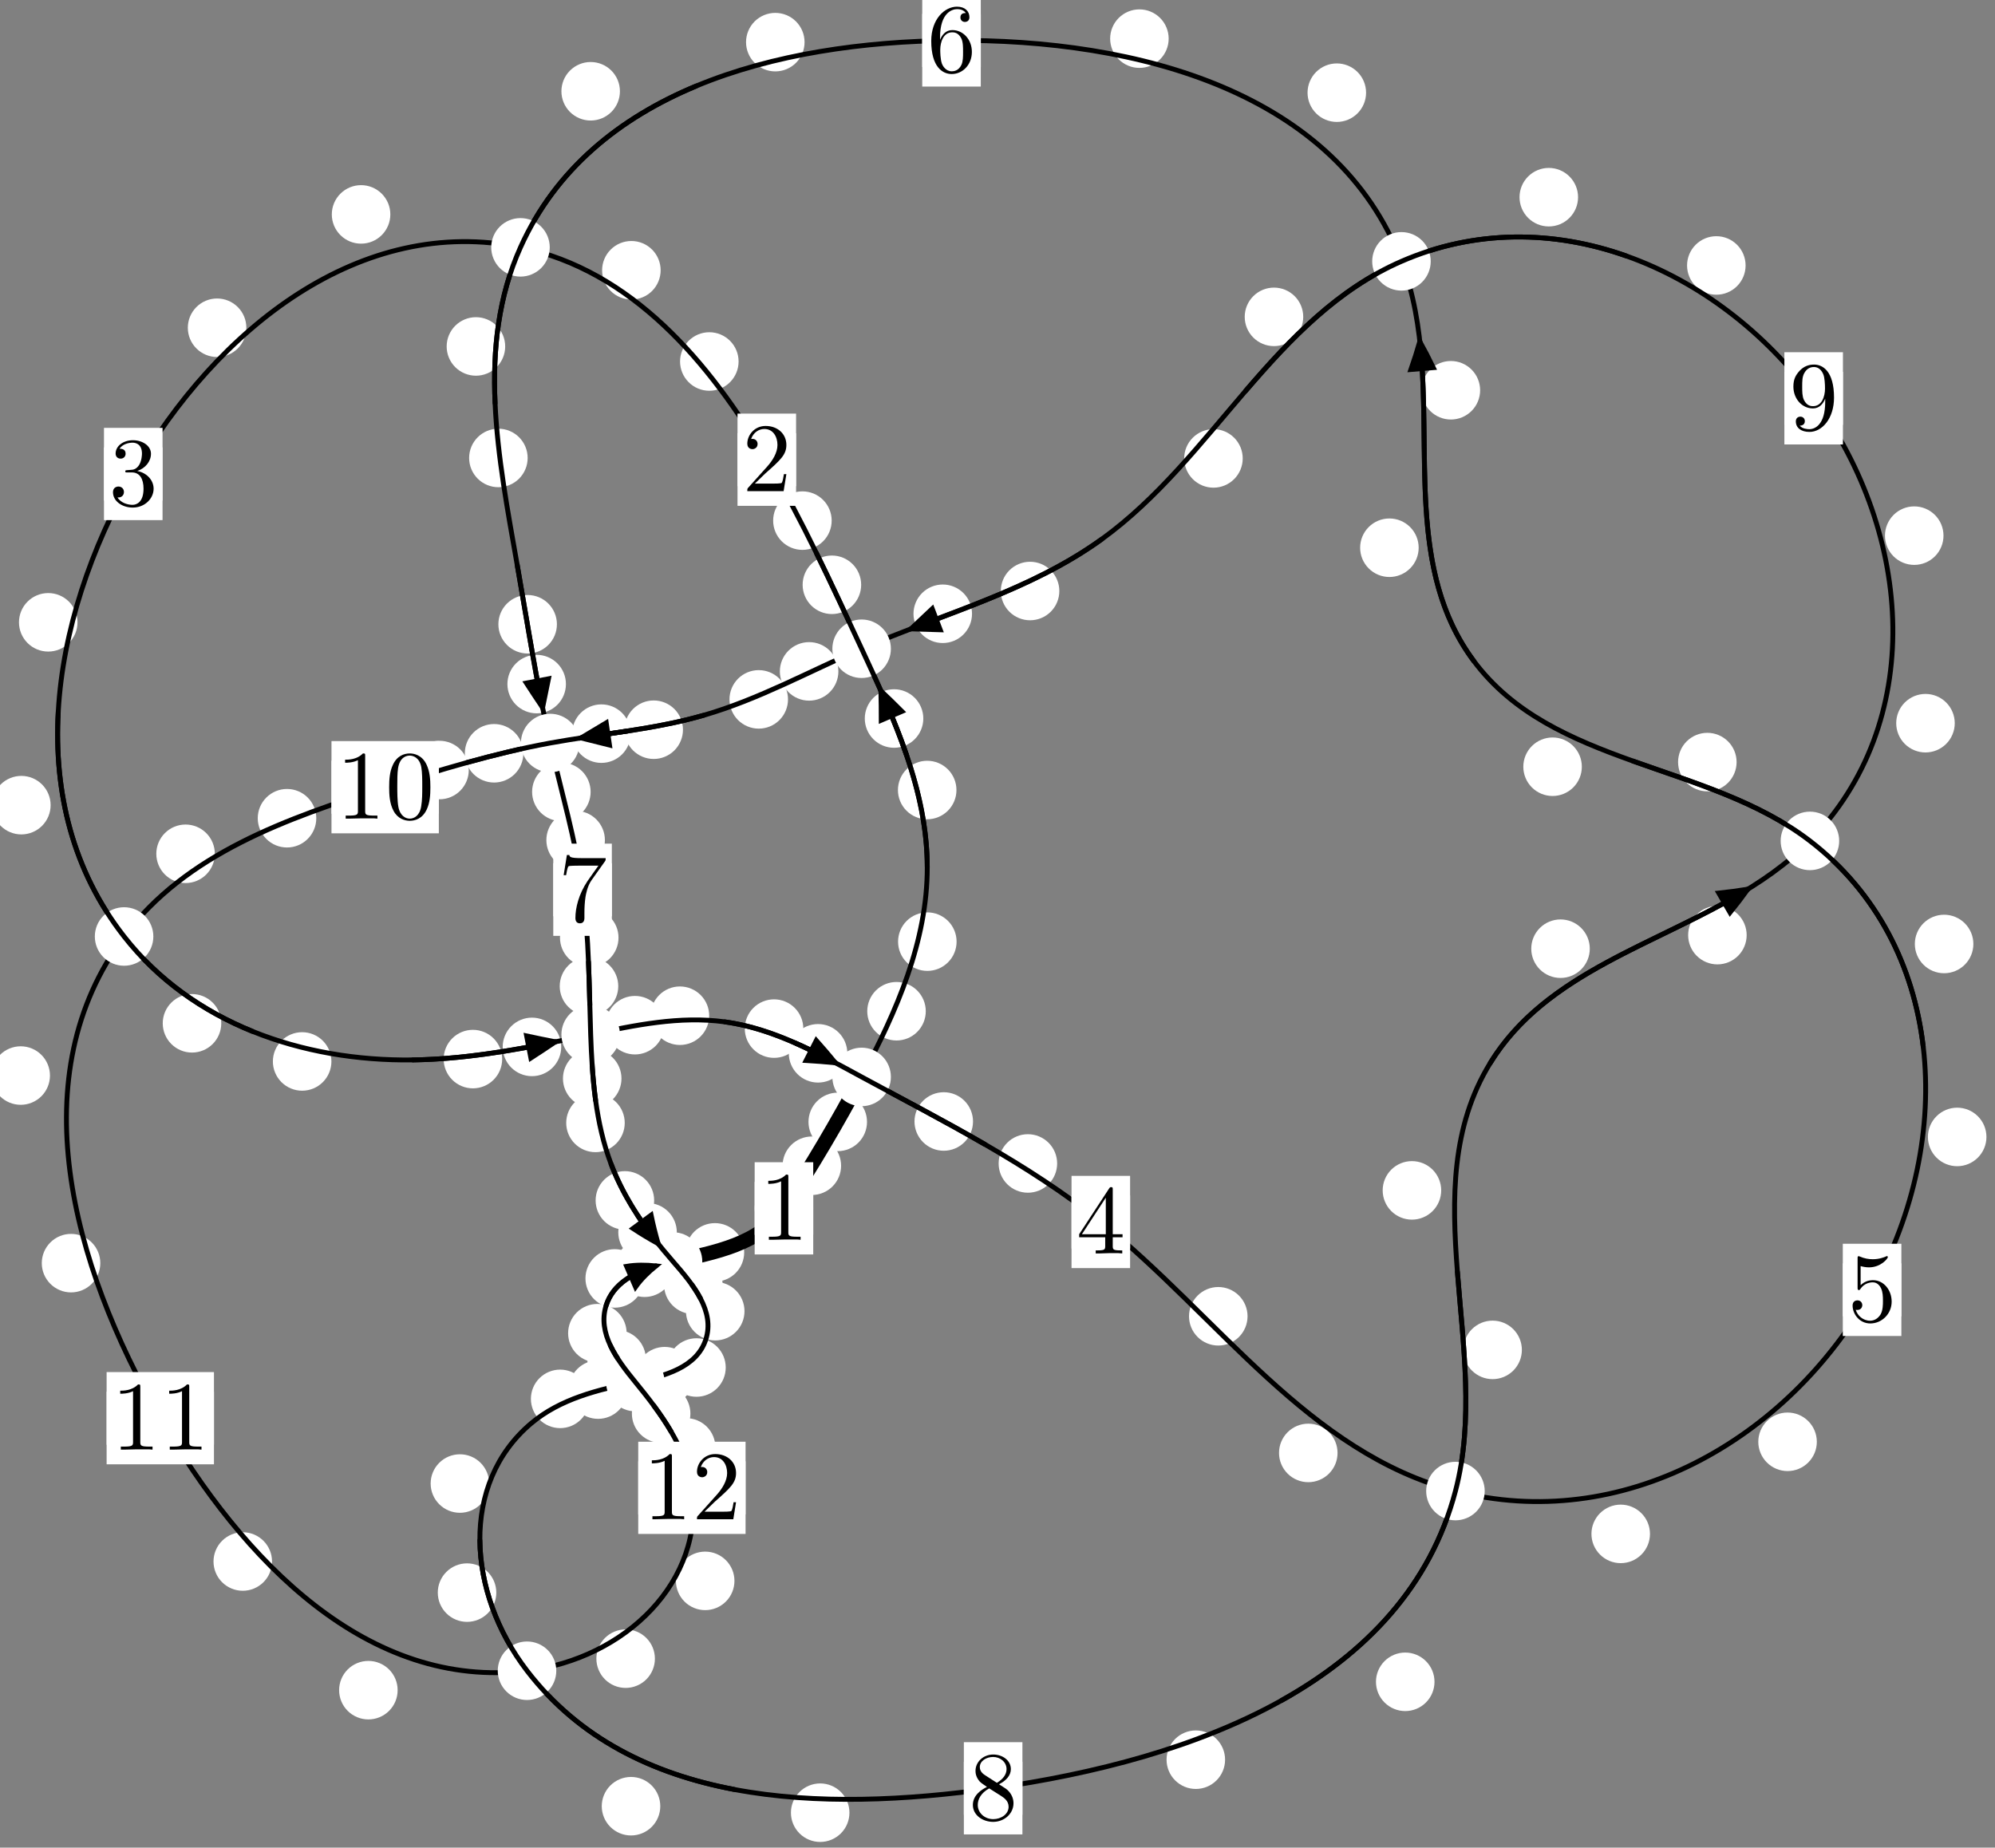<?xml version="1.0"?>
<!-- Created by MetaPost 1.999 on 2021.07.06:0015 -->
<svg version="1.1" xmlns="http://www.w3.org/2000/svg" xmlns:xlink="http://www.w3.org/1999/xlink" width="203.754" height="188.718" viewBox="0 0 203.754 188.718">
<rect x="0" y="0" width="203.754" height="188.718" fill="#808080" stroke="none"/>
<!-- Original BoundingBox: -88.874283 -78.139755 114.879837 110.578705 -->
  <defs>
    <g transform="scale(0.01,0.01)" id="GLYPHcmr10_48">
      <path style="fill-rule: evenodd;" d="M460 -320C460 -400,455 -480,420 -554C374 -650,292 -666,250 -666C190 -666,117 -640,76 -547C44 -478,39 -400,39 -320C39 -245,43 -155,84 -79C127 2,200 22,249 22C303 22,379 1,423 -94C455 -163,460 -241,460 -320M249 -0C210 -0,151 -25,133 -121C122 -181,122 -273,122 -332C122 -396,122 -462,130 -516C149 -635,224 -644,249 -644C282 -644,348 -626,367 -527C377 -471,377 -395,377 -332C377 -257,377 -189,366 -125C351 -30,294 -0,249 -0"></path>
    </g>
    <g transform="scale(0.01,0.01)" id="GLYPHcmr10_49">
      <path style="fill-rule: evenodd;" d="M294 -640C294 -664,294 -666,271 -666C209 -602,121 -602,89 -602L89 -571C109 -571,168 -571,220 -597L220 -79C220 -43,217 -31,127 -31L95 -31L95 -0L257 -0L130 -3L217 -3L257 -3L297 -3L384 -3L419 -0L419 -31L387 -31C297 -31,294 -42,294 -79"></path>
    </g>
    <g transform="scale(0.01,0.01)" id="GLYPHcmr10_50">
      <path style="fill-rule: evenodd;" d="M127 -77L233 -180C389 -318,449 -372,449 -472C449 -586,359 -666,237 -666C124 -666,50 -574,50 -485C50 -429,100 -429,103 -429C120 -429,155 -441,155 -482C155 -508,137 -534,102 -534C94 -534,92 -534,89 -533C112 -598,166 -635,224 -635C315 -635,358 -554,358 -472C358 -392,308 -313,253 -251L61 -37C50 -26,50 -24,50 -0L421 -0L449 -174L424 -174C419 -144,412 -100,402 -85C395 -77,329 -77,307 -77"></path>
    </g>
    <g transform="scale(0.01,0.01)" id="GLYPHcmr10_51">
      <path style="fill-rule: evenodd;" d="M290 -352C372 -379,430 -449,430 -528C430 -610,342 -666,246 -666C145 -666,69 -606,69 -530C69 -497,91 -478,120 -478C151 -478,171 -500,171 -529C171 -579,124 -579,109 -579C140 -628,206 -641,242 -641C283 -641,338 -619,338 -529C338 -517,336 -459,310 -415C280 -367,246 -364,221 -363C213 -362,189 -360,182 -360C174 -359,167 -358,167 -348C167 -337,174 -337,191 -337L235 -337C317 -337,354 -269,354 -171C354 -35,285 -6,241 -6C198 -6,123 -23,88 -82C123 -77,154 -99,154 -137C154 -173,127 -193,98 -193C74 -193,42 -179,42 -135C42 -44,135 22,244 22C366 22,457 -69,457 -171C457 -253,394 -331,290 -352"></path>
    </g>
    <g transform="scale(0.01,0.01)" id="GLYPHcmr10_52">
      <path style="fill-rule: evenodd;" d="M294 -165L294 -78C294 -42,292 -31,218 -31L197 -31L197 -0L332 -0L238 -3L290 -3L332 -3L374 -3L427 -3L468 -0L468 -31L447 -31C373 -31,371 -42,371 -78L371 -165L471 -165L471 -196L371 -196L371 -651C371 -671,371 -677,355 -677C346 -677,343 -677,335 -665L28 -196L28 -165M300 -196L56 -196L300 -569"></path>
    </g>
    <g transform="scale(0.01,0.01)" id="GLYPHcmr10_53">
      <path style="fill-rule: evenodd;" d="M449 -201C449 -320,367 -420,259 -420C211 -420,168 -404,132 -369L132 -564C152 -558,185 -551,217 -551C340 -551,410 -642,410 -655C410 -661,407 -666,400 -666C399 -666,397 -666,392 -663C372 -654,323 -634,256 -634C216 -634,170 -641,123 -662C115 -665,113 -665,111 -665C101 -665,101 -657,101 -641L101 -345C101 -327,101 -319,115 -319C122 -319,124 -322,128 -328C139 -344,176 -398,257 -398C309 -398,334 -352,342 -334C358 -297,360 -258,360 -208C360 -173,360 -113,336 -71C312 -32,275 -6,229 -6C156 -6,99 -59,82 -118C85 -117,88 -116,99 -116C132 -116,149 -141,149 -165C149 -189,132 -214,99 -214C85 -214,50 -207,50 -161C50 -75,119 22,231 22C347 22,449 -74,449 -201"></path>
    </g>
    <g transform="scale(0.01,0.01)" id="GLYPHcmr10_54">
      <path style="fill-rule: evenodd;" d="M132 -328L132 -352C132 -605,256 -641,307 -641C331 -641,373 -635,395 -601C380 -601,340 -601,340 -556C340 -525,364 -510,386 -510C402 -510,432 -519,432 -558C432 -618,388 -666,305 -666C177 -666,42 -537,42 -316C42 -49,158 22,251 22C362 22,457 -72,457 -204C457 -331,368 -427,257 -427C189 -427,152 -376,132 -328M251 -6C188 -6,158 -66,152 -81C134 -128,134 -208,134 -226C134 -304,166 -404,256 -404C272 -404,318 -404,349 -342C367 -305,367 -254,367 -205C367 -157,367 -107,350 -71C320 -11,274 -6,251 -6"></path>
    </g>
    <g transform="scale(0.01,0.01)" id="GLYPHcmr10_55">
      <path style="fill-rule: evenodd;" d="M476 -609C485 -621,485 -623,485 -644L242 -644C120 -644,118 -657,114 -676L89 -676L56 -470L81 -470C84 -486,93 -549,106 -561C113 -567,191 -567,204 -567L411 -567C400 -551,321 -442,299 -409C209 -274,176 -135,176 -33C176 -23,176 22,222 22C268 22,268 -23,268 -33L268 -84C268 -139,271 -194,279 -248C283 -271,297 -357,341 -419"></path>
    </g>
    <g transform="scale(0.01,0.01)" id="GLYPHcmr10_56">
      <path style="fill-rule: evenodd;" d="M163 -457C117 -487,113 -521,113 -538C113 -599,178 -641,249 -641C322 -641,386 -589,386 -517C386 -460,347 -412,287 -377M309 -362C381 -399,430 -451,430 -517C430 -609,341 -666,250 -666C150 -666,69 -592,69 -499C69 -481,71 -436,113 -389C124 -377,161 -352,186 -335C128 -306,42 -250,42 -151C42 -45,144 22,249 22C362 22,457 -61,457 -168C457 -204,446 -249,408 -291C389 -312,373 -322,309 -362M209 -320L332 -242C360 -223,407 -193,407 -132C407 -58,332 -6,250 -6C164 -6,92 -68,92 -151C92 -209,124 -273,209 -320"></path>
    </g>
    <g transform="scale(0.01,0.01)" id="GLYPHcmr10_57">
      <path style="fill-rule: evenodd;" d="M367 -318L367 -286C367 -52,263 -6,205 -6C188 -6,134 -8,107 -42C151 -42,159 -71,159 -88C159 -119,135 -134,113 -134C97 -134,67 -125,67 -86C67 -19,121 22,206 22C335 22,457 -114,457 -329C457 -598,342 -666,253 -666C198 -666,149 -648,106 -603C65 -558,42 -516,42 -441C42 -316,130 -218,242 -218C303 -218,344 -260,367 -318M243 -241C227 -241,181 -241,150 -304C132 -341,132 -391,132 -440C132 -494,132 -541,153 -578C180 -628,218 -641,253 -641C299 -641,332 -607,349 -562C361 -530,365 -467,365 -421C365 -338,331 -241,243 -241"></path>
    </g>
  </defs>
  <path d="M85.903 119.071C85.903 118.278,85.588 117.518,85.028 116.958C84.467 116.397,83.707 116.082,82.914 116.082C82.122 116.082,81.361 116.397,80.801 116.958C80.24 117.518,79.926 118.278,79.926 119.071C79.926 119.864,80.24 120.624,80.801 121.184C81.361 121.745,82.122 122.06,82.914 122.06C83.707 122.06,84.467 121.745,85.028 121.184C85.588 120.624,85.903 119.864,85.903 119.071Z" style="fill: rgb(100%,100%,100%);stroke: none;"></path>
  <path d="M83.055 123.422C83.055 122.629,82.74 121.869,82.18 121.308C81.62 120.748,80.859 120.433,80.067 120.433C79.274 120.433,78.514 120.748,77.953 121.308C77.393 121.869,77.078 122.629,77.078 123.422C77.078 124.214,77.393 124.974,77.953 125.535C78.514 126.095,79.274 126.41,80.067 126.41C80.859 126.41,81.62 126.095,82.18 125.535C82.74 124.974,83.055 124.214,83.055 123.422Z" style="fill: rgb(100%,100%,100%);stroke: none;"></path>
  <path d="M94.552 103.289C94.552 102.496,94.237 101.736,93.677 101.175C93.116 100.615,92.356 100.3,91.564 100.3C90.771 100.3,90.011 100.615,89.45 101.175C88.89 101.736,88.575 102.496,88.575 103.289C88.575 104.081,88.89 104.842,89.45 105.402C90.011 105.963,90.771 106.277,91.564 106.277C92.356 106.277,93.116 105.963,93.677 105.402C94.237 104.842,94.552 104.081,94.552 103.289Z" style="fill: rgb(100%,100%,100%);stroke: none;"></path>
  <path d="M88.55 114.592C88.55 113.8,88.235 113.04,87.675 112.479C87.114 111.919,86.354 111.604,85.561 111.604C84.769 111.604,84.009 111.919,83.448 112.479C82.888 113.04,82.573 113.8,82.573 114.592C82.573 115.385,82.888 116.145,83.448 116.706C84.009 117.266,84.769 117.581,85.561 117.581C86.354 117.581,87.114 117.266,87.675 116.706C88.235 116.145,88.55 115.385,88.55 114.592Z" style="fill: rgb(100%,100%,100%);stroke: none;"></path>
  <path d="M97.685 80.694C97.685 79.902,97.37 79.141,96.81 78.581C96.249 78.021,95.489 77.706,94.696 77.706C93.904 77.706,93.144 78.021,92.583 78.581C92.023 79.141,91.708 79.902,91.708 80.694C91.708 81.487,92.023 82.247,92.583 82.808C93.144 83.368,93.904 83.683,94.696 83.683C95.489 83.683,96.249 83.368,96.81 82.808C97.37 82.247,97.685 81.487,97.685 80.694Z" style="fill: rgb(100%,100%,100%);stroke: none;"></path>
  <path d="M97.699 96.18C97.699 95.387,97.385 94.627,96.824 94.066C96.264 93.506,95.503 93.191,94.711 93.191C93.918 93.191,93.158 93.506,92.597 94.066C92.037 94.627,91.722 95.387,91.722 96.18C91.722 96.973,92.037 97.733,92.597 98.293C93.158 98.854,93.918 99.169,94.711 99.169C95.503 99.169,96.264 98.854,96.824 98.293C97.385 97.733,97.699 96.973,97.699 96.18Z" style="fill: rgb(100%,100%,100%);stroke: none;"></path>
  <path d="M87.953 59.731C87.953 58.939,87.638 58.178,87.077 57.618C86.517 57.057,85.757 56.743,84.964 56.743C84.171 56.743,83.411 57.057,82.85 57.618C82.29 58.178,81.975 58.939,81.975 59.731C81.975 60.524,82.29 61.284,82.85 61.845C83.411 62.405,84.171 62.72,84.964 62.72C85.757 62.72,86.517 62.405,87.077 61.845C87.638 61.284,87.953 60.524,87.953 59.731Z" style="fill: rgb(100%,100%,100%);stroke: none;"></path>
  <path d="M94.3 73.39C94.3 72.597,93.985 71.837,93.425 71.277C92.864 70.716,92.104 70.401,91.312 70.401C90.519 70.401,89.759 70.716,89.198 71.277C88.638 71.837,88.323 72.597,88.323 73.39C88.323 74.183,88.638 74.943,89.198 75.503C89.759 76.064,90.519 76.379,91.312 76.379C92.104 76.379,92.864 76.064,93.425 75.503C93.985 74.943,94.3 74.183,94.3 73.39Z" style="fill: rgb(100%,100%,100%);stroke: none;"></path>
  <path d="M75.434 36.924C75.434 36.131,75.119 35.371,74.558 34.811C73.998 34.25,73.238 33.935,72.445 33.935C71.652 33.935,70.892 34.25,70.332 34.811C69.771 35.371,69.456 36.131,69.456 36.924C69.456 37.717,69.771 38.477,70.332 39.037C70.892 39.598,71.652 39.913,72.445 39.913C73.238 39.913,73.998 39.598,74.558 39.037C75.119 38.477,75.434 37.717,75.434 36.924Z" style="fill: rgb(100%,100%,100%);stroke: none;"></path>
  <path d="M84.941 53.176C84.941 52.383,84.627 51.623,84.066 51.063C83.506 50.502,82.745 50.187,81.953 50.187C81.16 50.187,80.4 50.502,79.839 51.063C79.279 51.623,78.964 52.383,78.964 53.176C78.964 53.969,79.279 54.729,79.839 55.289C80.4 55.85,81.16 56.165,81.953 56.165C82.745 56.165,83.506 55.85,84.066 55.289C84.627 54.729,84.941 53.969,84.941 53.176Z" style="fill: rgb(100%,100%,100%);stroke: none;"></path>
  <path d="M39.866 21.899C39.866 21.107,39.551 20.347,38.99 19.786C38.43 19.226,37.67 18.911,36.877 18.911C36.084 18.911,35.324 19.226,34.764 19.786C34.203 20.347,33.888 21.107,33.888 21.899C33.888 22.692,34.203 23.452,34.764 24.013C35.324 24.573,36.084 24.888,36.877 24.888C37.67 24.888,38.43 24.573,38.99 24.013C39.551 23.452,39.866 22.692,39.866 21.899Z" style="fill: rgb(100%,100%,100%);stroke: none;"></path>
  <path d="M67.473 27.605C67.473 26.812,67.158 26.052,66.598 25.492C66.037 24.931,65.277 24.616,64.484 24.616C63.692 24.616,62.931 24.931,62.371 25.492C61.81 26.052,61.495 26.812,61.495 27.605C61.495 28.398,61.81 29.158,62.371 29.719C62.931 30.279,63.692 30.594,64.484 30.594C65.277 30.594,66.037 30.279,66.598 29.719C67.158 29.158,67.473 28.398,67.473 27.605Z" style="fill: rgb(100%,100%,100%);stroke: none;"></path>
  <path d="M7.915 63.565C7.915 62.772,7.6 62.012,7.04 61.451C6.479 60.891,5.719 60.576,4.926 60.576C4.134 60.576,3.373 60.891,2.813 61.451C2.252 62.012,1.938 62.772,1.938 63.565C1.938 64.357,2.252 65.117,2.813 65.678C3.373 66.238,4.134 66.553,4.926 66.553C5.719 66.553,6.479 66.238,7.04 65.678C7.6 65.117,7.915 64.357,7.915 63.565Z" style="fill: rgb(100%,100%,100%);stroke: none;"></path>
  <path d="M25.161 33.477C25.161 32.684,24.846 31.924,24.285 31.364C23.725 30.803,22.965 30.488,22.172 30.488C21.379 30.488,20.619 30.803,20.059 31.364C19.498 31.924,19.183 32.684,19.183 33.477C19.183 34.27,19.498 35.03,20.059 35.59C20.619 36.151,21.379 36.466,22.172 36.466C22.965 36.466,23.725 36.151,24.285 35.59C24.846 35.03,25.161 34.27,25.161 33.477Z" style="fill: rgb(100%,100%,100%);stroke: none;"></path>
  <path d="M22.599 104.522C22.599 103.73,22.284 102.97,21.723 102.409C21.163 101.849,20.403 101.534,19.61 101.534C18.817 101.534,18.057 101.849,17.497 102.409C16.936 102.97,16.621 103.73,16.621 104.522C16.621 105.315,16.936 106.075,17.497 106.636C18.057 107.196,18.817 107.511,19.61 107.511C20.403 107.511,21.163 107.196,21.723 106.636C22.284 106.075,22.599 105.315,22.599 104.522Z" style="fill: rgb(100%,100%,100%);stroke: none;"></path>
  <path d="M5.17 82.24C5.17 81.447,4.855 80.687,4.294 80.127C3.734 79.566,2.973 79.251,2.181 79.251C1.388 79.251,0.628 79.566,0.067 80.127C-0.493 80.687,-0.808 81.447,-0.808 82.24C-0.808 83.033,-0.493 83.793,0.067 84.353C0.628 84.914,1.388 85.229,2.181 85.229C2.973 85.229,3.734 84.914,4.294 84.353C4.855 83.793,5.17 83.033,5.17 82.24Z" style="fill: rgb(100%,100%,100%);stroke: none;"></path>
  <path d="M51.288 108.177C51.288 107.384,50.973 106.624,50.413 106.064C49.852 105.503,49.092 105.188,48.299 105.188C47.507 105.188,46.746 105.503,46.186 106.064C45.625 106.624,45.311 107.384,45.311 108.177C45.311 108.97,45.625 109.73,46.186 110.29C46.746 110.851,47.507 111.166,48.299 111.166C49.092 111.166,49.852 110.851,50.413 110.29C50.973 109.73,51.288 108.97,51.288 108.177Z" style="fill: rgb(100%,100%,100%);stroke: none;"></path>
  <path d="M33.848 108.419C33.848 107.626,33.533 106.866,32.972 106.305C32.412 105.745,31.652 105.43,30.859 105.43C30.066 105.43,29.306 105.745,28.746 106.305C28.185 106.866,27.87 107.626,27.87 108.419C27.87 109.211,28.185 109.971,28.746 110.532C29.306 111.092,30.066 111.407,30.859 111.407C31.652 111.407,32.412 111.092,32.972 110.532C33.533 109.971,33.848 109.211,33.848 108.419Z" style="fill: rgb(100%,100%,100%);stroke: none;"></path>
  <path d="M67.839 104.714C67.839 103.922,67.524 103.162,66.963 102.601C66.403 102.041,65.642 101.726,64.85 101.726C64.057 101.726,63.297 102.041,62.736 102.601C62.176 103.162,61.861 103.922,61.861 104.714C61.861 105.507,62.176 106.267,62.736 106.828C63.297 107.388,64.057 107.703,64.85 107.703C65.642 107.703,66.403 107.388,66.963 106.828C67.524 106.267,67.839 105.507,67.839 104.714Z" style="fill: rgb(100%,100%,100%);stroke: none;"></path>
  <path d="M57.319 106.932C57.319 106.139,57.004 105.379,56.444 104.819C55.883 104.258,55.123 103.943,54.33 103.943C53.538 103.943,52.778 104.258,52.217 104.819C51.657 105.379,51.342 106.139,51.342 106.932C51.342 107.725,51.657 108.485,52.217 109.045C52.778 109.606,53.538 109.921,54.33 109.921C55.123 109.921,55.883 109.606,56.444 109.045C57.004 108.485,57.319 107.725,57.319 106.932Z" style="fill: rgb(100%,100%,100%);stroke: none;"></path>
  <path d="M82.044 105.063C82.044 104.27,81.729 103.51,81.168 102.949C80.608 102.389,79.848 102.074,79.055 102.074C78.262 102.074,77.502 102.389,76.942 102.949C76.381 103.51,76.066 104.27,76.066 105.063C76.066 105.855,76.381 106.616,76.942 107.176C77.502 107.737,78.262 108.052,79.055 108.052C79.848 108.052,80.608 107.737,81.168 107.176C81.729 106.616,82.044 105.855,82.044 105.063Z" style="fill: rgb(100%,100%,100%);stroke: none;"></path>
  <path d="M72.432 103.747C72.432 102.954,72.117 102.194,71.556 101.633C70.996 101.073,70.236 100.758,69.443 100.758C68.65 100.758,67.89 101.073,67.33 101.633C66.769 102.194,66.454 102.954,66.454 103.747C66.454 104.539,66.769 105.3,67.33 105.86C67.89 106.421,68.65 106.735,69.443 106.735C70.236 106.735,70.996 106.421,71.556 105.86C72.117 105.3,72.432 104.539,72.432 103.747Z" style="fill: rgb(100%,100%,100%);stroke: none;"></path>
  <path d="M99.377 114.55C99.377 113.757,99.062 112.997,98.502 112.436C97.941 111.876,97.181 111.561,96.388 111.561C95.596 111.561,94.835 111.876,94.275 112.436C93.714 112.997,93.399 113.757,93.399 114.55C93.399 115.342,93.714 116.103,94.275 116.663C94.835 117.224,95.596 117.539,96.388 117.539C97.181 117.539,97.941 117.224,98.502 116.663C99.062 116.103,99.377 115.342,99.377 114.55Z" style="fill: rgb(100%,100%,100%);stroke: none;"></path>
  <path d="M86.54 107.587C86.54 106.794,86.225 106.034,85.664 105.473C85.104 104.913,84.344 104.598,83.551 104.598C82.758 104.598,81.998 104.913,81.438 105.473C80.877 106.034,80.562 106.794,80.562 107.587C80.562 108.379,80.877 109.14,81.438 109.7C81.998 110.261,82.758 110.576,83.551 110.576C84.344 110.576,85.104 110.261,85.664 109.7C86.225 109.14,86.54 108.379,86.54 107.587Z" style="fill: rgb(100%,100%,100%);stroke: none;"></path>
  <path d="M127.415 134.447C127.415 133.654,127.1 132.894,126.539 132.334C125.979 131.773,125.219 131.458,124.426 131.458C123.633 131.458,122.873 131.773,122.313 132.334C121.752 132.894,121.437 133.654,121.437 134.447C121.437 135.24,121.752 136,122.313 136.56C122.873 137.121,123.633 137.436,124.426 137.436C125.219 137.436,125.979 137.121,126.539 136.56C127.1 136,127.415 135.24,127.415 134.447Z" style="fill: rgb(100%,100%,100%);stroke: none;"></path>
  <path d="M107.969 118.837C107.969 118.045,107.654 117.285,107.094 116.724C106.533 116.164,105.773 115.849,104.98 115.849C104.188 115.849,103.427 116.164,102.867 116.724C102.307 117.285,101.992 118.045,101.992 118.837C101.992 119.63,102.307 120.39,102.867 120.951C103.427 121.511,104.188 121.826,104.98 121.826C105.773 121.826,106.533 121.511,107.094 120.951C107.654 120.39,107.969 119.63,107.969 118.837Z" style="fill: rgb(100%,100%,100%);stroke: none;"></path>
  <path d="M168.516 156.674C168.516 155.881,168.201 155.121,167.64 154.561C167.08 154,166.32 153.685,165.527 153.685C164.734 153.685,163.974 154,163.414 154.561C162.853 155.121,162.538 155.881,162.538 156.674C162.538 157.467,162.853 158.227,163.414 158.787C163.974 159.348,164.734 159.663,165.527 159.663C166.32 159.663,167.08 159.348,167.64 158.787C168.201 158.227,168.516 157.467,168.516 156.674Z" style="fill: rgb(100%,100%,100%);stroke: none;"></path>
  <path d="M136.607 148.404C136.607 147.611,136.292 146.851,135.732 146.291C135.172 145.73,134.411 145.415,133.619 145.415C132.826 145.415,132.066 145.73,131.505 146.291C130.945 146.851,130.63 147.611,130.63 148.404C130.63 149.197,130.945 149.957,131.505 150.517C132.066 151.078,132.826 151.393,133.619 151.393C134.411 151.393,135.172 151.078,135.732 150.517C136.292 149.957,136.607 149.197,136.607 148.404Z" style="fill: rgb(100%,100%,100%);stroke: none;"></path>
  <path d="M202.88 116.129C202.88 115.336,202.565 114.576,202.004 114.016C201.444 113.455,200.684 113.14,199.891 113.14C199.098 113.14,198.338 113.455,197.778 114.016C197.217 114.576,196.902 115.336,196.902 116.129C196.902 116.922,197.217 117.682,197.778 118.242C198.338 118.803,199.098 119.118,199.891 119.118C200.684 119.118,201.444 118.803,202.004 118.242C202.565 117.682,202.88 116.922,202.88 116.129Z" style="fill: rgb(100%,100%,100%);stroke: none;"></path>
  <path d="M185.557 147.268C185.557 146.475,185.242 145.715,184.681 145.155C184.121 144.594,183.361 144.279,182.568 144.279C181.775 144.279,181.015 144.594,180.455 145.155C179.894 145.715,179.579 146.475,179.579 147.268C179.579 148.061,179.894 148.821,180.455 149.381C181.015 149.942,181.775 150.257,182.568 150.257C183.361 150.257,184.121 149.942,184.681 149.381C185.242 148.821,185.557 148.061,185.557 147.268Z" style="fill: rgb(100%,100%,100%);stroke: none;"></path>
  <path d="M177.363 77.841C177.363 77.048,177.048 76.288,176.488 75.728C175.927 75.167,175.167 74.852,174.374 74.852C173.582 74.852,172.821 75.167,172.261 75.728C171.7 76.288,171.386 77.048,171.386 77.841C171.386 78.634,171.7 79.394,172.261 79.954C172.821 80.515,173.582 80.83,174.374 80.83C175.167 80.83,175.927 80.515,176.488 79.954C177.048 79.394,177.363 78.634,177.363 77.841Z" style="fill: rgb(100%,100%,100%);stroke: none;"></path>
  <path d="M201.545 96.42C201.545 95.627,201.23 94.867,200.669 94.306C200.109 93.746,199.349 93.431,198.556 93.431C197.763 93.431,197.003 93.746,196.443 94.306C195.882 94.867,195.567 95.627,195.567 96.42C195.567 97.212,195.882 97.972,196.443 98.533C197.003 99.093,197.763 99.408,198.556 99.408C199.349 99.408,200.109 99.093,200.669 98.533C201.23 97.972,201.545 97.212,201.545 96.42Z" style="fill: rgb(100%,100%,100%);stroke: none;"></path>
  <path d="M144.892 55.946C144.892 55.153,144.577 54.393,144.016 53.833C143.456 53.272,142.696 52.957,141.903 52.957C141.11 52.957,140.35 53.272,139.79 53.833C139.229 54.393,138.914 55.153,138.914 55.946C138.914 56.739,139.229 57.499,139.79 58.059C140.35 58.62,141.11 58.935,141.903 58.935C142.696 58.935,143.456 58.62,144.016 58.059C144.577 57.499,144.892 56.739,144.892 55.946Z" style="fill: rgb(100%,100%,100%);stroke: none;"></path>
  <path d="M161.557 78.315C161.557 77.522,161.243 76.762,160.682 76.202C160.122 75.641,159.361 75.326,158.569 75.326C157.776 75.326,157.016 75.641,156.455 76.202C155.895 76.762,155.58 77.522,155.58 78.315C155.58 79.108,155.895 79.868,156.455 80.428C157.016 80.989,157.776 81.304,158.569 81.304C159.361 81.304,160.122 80.989,160.682 80.428C161.243 79.868,161.557 79.108,161.557 78.315Z" style="fill: rgb(100%,100%,100%);stroke: none;"></path>
  <path d="M139.521 9.467C139.521 8.674,139.206 7.914,138.645 7.353C138.085 6.793,137.325 6.478,136.532 6.478C135.739 6.478,134.979 6.793,134.419 7.353C133.858 7.914,133.543 8.674,133.543 9.467C133.543 10.259,133.858 11.019,134.419 11.58C134.979 12.14,135.739 12.455,136.532 12.455C137.325 12.455,138.085 12.14,138.645 11.58C139.206 11.019,139.521 10.259,139.521 9.467Z" style="fill: rgb(100%,100%,100%);stroke: none;"></path>
  <path d="M151.169 39.862C151.169 39.069,150.854 38.309,150.294 37.749C149.733 37.188,148.973 36.873,148.181 36.873C147.388 36.873,146.628 37.188,146.067 37.749C145.507 38.309,145.192 39.069,145.192 39.862C145.192 40.655,145.507 41.415,146.067 41.975C146.628 42.536,147.388 42.851,148.181 42.851C148.973 42.851,149.733 42.536,150.294 41.975C150.854 41.415,151.169 40.655,151.169 39.862Z" style="fill: rgb(100%,100%,100%);stroke: none;"></path>
  <path d="M82.172 4.305C82.172 3.512,81.857 2.752,81.297 2.191C80.737 1.631,79.976 1.316,79.184 1.316C78.391 1.316,77.631 1.631,77.07 2.191C76.51 2.752,76.195 3.512,76.195 4.305C76.195 5.097,76.51 5.858,77.07 6.418C77.631 6.978,78.391 7.293,79.184 7.293C79.976 7.293,80.737 6.978,81.297 6.418C81.857 5.858,82.172 5.097,82.172 4.305Z" style="fill: rgb(100%,100%,100%);stroke: none;"></path>
  <path d="M119.359 3.947C119.359 3.154,119.044 2.394,118.484 1.834C117.923 1.273,117.163 0.958,116.37 0.958C115.578 0.958,114.818 1.273,114.257 1.834C113.697 2.394,113.382 3.154,113.382 3.947C113.382 4.74,113.697 5.5,114.257 6.06C114.818 6.621,115.578 6.936,116.37 6.936C117.163 6.936,117.923 6.621,118.484 6.06C119.044 5.5,119.359 4.74,119.359 3.947Z" style="fill: rgb(100%,100%,100%);stroke: none;"></path>
  <path d="M51.596 35.386C51.596 34.594,51.281 33.834,50.721 33.273C50.161 32.713,49.4 32.398,48.608 32.398C47.815 32.398,47.055 32.713,46.494 33.273C45.934 33.834,45.619 34.594,45.619 35.386C45.619 36.179,45.934 36.939,46.494 37.5C47.055 38.06,47.815 38.375,48.608 38.375C49.4 38.375,50.161 38.06,50.721 37.5C51.281 36.939,51.596 36.179,51.596 35.386Z" style="fill: rgb(100%,100%,100%);stroke: none;"></path>
  <path d="M63.315 9.323C63.315 8.53,63 7.77,62.44 7.209C61.879 6.649,61.119 6.334,60.326 6.334C59.534 6.334,58.774 6.649,58.213 7.209C57.653 7.77,57.338 8.53,57.338 9.323C57.338 10.115,57.653 10.875,58.213 11.436C58.774 11.996,59.534 12.311,60.326 12.311C61.119 12.311,61.879 11.996,62.44 11.436C63 10.875,63.315 10.115,63.315 9.323Z" style="fill: rgb(100%,100%,100%);stroke: none;"></path>
  <path d="M56.879 63.763C56.879 62.97,56.564 62.21,56.003 61.65C55.443 61.089,54.683 60.774,53.89 60.774C53.097 60.774,52.337 61.089,51.777 61.65C51.216 62.21,50.901 62.97,50.901 63.763C50.901 64.556,51.216 65.316,51.777 65.876C52.337 66.437,53.097 66.752,53.89 66.752C54.683 66.752,55.443 66.437,56.003 65.876C56.564 65.316,56.879 64.556,56.879 63.763Z" style="fill: rgb(100%,100%,100%);stroke: none;"></path>
  <path d="M53.891 46.776C53.891 45.984,53.576 45.223,53.015 44.663C52.455 44.102,51.695 43.788,50.902 43.788C50.109 43.788,49.349 44.102,48.789 44.663C48.228 45.223,47.913 45.984,47.913 46.776C47.913 47.569,48.228 48.329,48.789 48.89C49.349 49.45,50.109 49.765,50.902 49.765C51.695 49.765,52.455 49.45,53.015 48.89C53.576 48.329,53.891 47.569,53.891 46.776Z" style="fill: rgb(100%,100%,100%);stroke: none;"></path>
  <path d="M60.322 80.883C60.322 80.09,60.008 79.33,59.447 78.77C58.887 78.209,58.126 77.894,57.334 77.894C56.541 77.894,55.781 78.209,55.22 78.77C54.66 79.33,54.345 80.09,54.345 80.883C54.345 81.676,54.66 82.436,55.22 82.996C55.781 83.557,56.541 83.872,57.334 83.872C58.126 83.872,58.887 83.557,59.447 82.996C60.008 82.436,60.322 81.676,60.322 80.883Z" style="fill: rgb(100%,100%,100%);stroke: none;"></path>
  <path d="M57.8 69.874C57.8 69.081,57.485 68.321,56.925 67.76C56.364 67.2,55.604 66.885,54.811 66.885C54.019 66.885,53.258 67.2,52.698 67.76C52.138 68.321,51.823 69.081,51.823 69.874C51.823 70.666,52.138 71.427,52.698 71.987C53.258 72.547,54.019 72.862,54.811 72.862C55.604 72.862,56.364 72.547,56.925 71.987C57.485 71.427,57.8 70.666,57.8 69.874Z" style="fill: rgb(100%,100%,100%);stroke: none;"></path>
  <path d="M63.17 95.776C63.17 94.983,62.855 94.223,62.295 93.662C61.734 93.102,60.974 92.787,60.181 92.787C59.389 92.787,58.628 93.102,58.068 93.662C57.507 94.223,57.192 94.983,57.192 95.776C57.192 96.568,57.507 97.328,58.068 97.889C58.628 98.449,59.389 98.764,60.181 98.764C60.974 98.764,61.734 98.449,62.295 97.889C62.855 97.328,63.17 96.568,63.17 95.776Z" style="fill: rgb(100%,100%,100%);stroke: none;"></path>
  <path d="M61.78 85.809C61.78 85.016,61.465 84.256,60.905 83.695C60.344 83.135,59.584 82.82,58.791 82.82C57.999 82.82,57.238 83.135,56.678 83.695C56.117 84.256,55.802 85.016,55.802 85.809C55.802 86.601,56.117 87.362,56.678 87.922C57.238 88.483,57.999 88.798,58.791 88.798C59.584 88.798,60.344 88.483,60.905 87.922C61.465 87.362,61.78 86.601,61.78 85.809Z" style="fill: rgb(100%,100%,100%);stroke: none;"></path>
  <path d="M63.473 110.162C63.473 109.369,63.158 108.609,62.598 108.048C62.037 107.488,61.277 107.173,60.485 107.173C59.692 107.173,58.932 107.488,58.371 108.048C57.811 108.609,57.496 109.369,57.496 110.162C57.496 110.954,57.811 111.714,58.371 112.275C58.932 112.835,59.692 113.15,60.485 113.15C61.277 113.15,62.037 112.835,62.598 112.275C63.158 111.714,63.473 110.954,63.473 110.162Z" style="fill: rgb(100%,100%,100%);stroke: none;"></path>
  <path d="M63.144 100.73C63.144 99.938,62.829 99.178,62.268 98.617C61.708 98.057,60.948 97.742,60.155 97.742C59.362 97.742,58.602 98.057,58.042 98.617C57.481 99.178,57.166 99.938,57.166 100.73C57.166 101.523,57.481 102.283,58.042 102.844C58.602 103.404,59.362 103.719,60.155 103.719C60.948 103.719,61.708 103.404,62.268 102.844C62.829 102.283,63.144 101.523,63.144 100.73Z" style="fill: rgb(100%,100%,100%);stroke: none;"></path>
  <path d="M66.81 122.61C66.81 121.818,66.495 121.058,65.934 120.497C65.374 119.937,64.614 119.622,63.821 119.622C63.028 119.622,62.268 119.937,61.708 120.497C61.147 121.058,60.832 121.818,60.832 122.61C60.832 123.403,61.147 124.163,61.708 124.724C62.268 125.284,63.028 125.599,63.821 125.599C64.614 125.599,65.374 125.284,65.934 124.724C66.495 124.163,66.81 123.403,66.81 122.61Z" style="fill: rgb(100%,100%,100%);stroke: none;"></path>
  <path d="M63.806 114.697C63.806 113.904,63.491 113.144,62.931 112.583C62.37 112.023,61.61 111.708,60.818 111.708C60.025 111.708,59.265 112.023,58.704 112.583C58.144 113.144,57.829 113.904,57.829 114.697C57.829 115.489,58.144 116.249,58.704 116.81C59.265 117.37,60.025 117.685,60.818 117.685C61.61 117.685,62.37 117.37,62.931 116.81C63.491 116.249,63.806 115.489,63.806 114.697Z" style="fill: rgb(100%,100%,100%);stroke: none;"></path>
  <path d="M73.802 131.232C73.802 130.439,73.487 129.679,72.926 129.119C72.366 128.558,71.606 128.243,70.813 128.243C70.02 128.243,69.26 128.558,68.7 129.119C68.139 129.679,67.824 130.439,67.824 131.232C67.824 132.025,68.139 132.785,68.7 133.345C69.26 133.906,70.02 134.221,70.813 134.221C71.606 134.221,72.366 133.906,72.926 133.345C73.487 132.785,73.802 132.025,73.802 131.232Z" style="fill: rgb(100%,100%,100%);stroke: none;"></path>
  <path d="M69.125 125.87C69.125 125.077,68.81 124.317,68.249 123.756C67.689 123.196,66.929 122.881,66.136 122.881C65.343 122.881,64.583 123.196,64.023 123.756C63.462 124.317,63.147 125.077,63.147 125.87C63.147 126.662,63.462 127.423,64.023 127.983C64.583 128.543,65.343 128.858,66.136 128.858C66.929 128.858,67.689 128.543,68.249 127.983C68.81 127.423,69.125 126.662,69.125 125.87Z" style="fill: rgb(100%,100%,100%);stroke: none;"></path>
  <path d="M74.121 139.68C74.121 138.888,73.806 138.127,73.246 137.567C72.686 137.006,71.925 136.692,71.133 136.692C70.34 136.692,69.58 137.006,69.019 137.567C68.459 138.127,68.144 138.888,68.144 139.68C68.144 140.473,68.459 141.233,69.019 141.794C69.58 142.354,70.34 142.669,71.133 142.669C71.925 142.669,72.686 142.354,73.246 141.794C73.806 141.233,74.121 140.473,74.121 139.68Z" style="fill: rgb(100%,100%,100%);stroke: none;"></path>
  <path d="M76.037 133.925C76.037 133.132,75.722 132.372,75.161 131.812C74.601 131.251,73.841 130.936,73.048 130.936C72.255 130.936,71.495 131.251,70.935 131.812C70.374 132.372,70.059 133.132,70.059 133.925C70.059 134.718,70.374 135.478,70.935 136.038C71.495 136.599,72.255 136.914,73.048 136.914C73.841 136.914,74.601 136.599,75.161 136.038C75.722 135.478,76.037 134.718,76.037 133.925Z" style="fill: rgb(100%,100%,100%);stroke: none;"></path>
  <path d="M64.073 141.936C64.073 141.143,63.758 140.383,63.198 139.822C62.637 139.262,61.877 138.947,61.084 138.947C60.292 138.947,59.531 139.262,58.971 139.822C58.41 140.383,58.096 141.143,58.096 141.936C58.096 142.728,58.41 143.488,58.971 144.049C59.531 144.609,60.292 144.924,61.084 144.924C61.877 144.924,62.637 144.609,63.198 144.049C63.758 143.488,64.073 142.728,64.073 141.936Z" style="fill: rgb(100%,100%,100%);stroke: none;"></path>
  <path d="M70.873 140.564C70.873 139.772,70.558 139.011,69.998 138.451C69.437 137.89,68.677 137.576,67.884 137.576C67.092 137.576,66.331 137.89,65.771 138.451C65.21 139.011,64.896 139.772,64.896 140.564C64.896 141.357,65.21 142.117,65.771 142.678C66.331 143.238,67.092 143.553,67.884 143.553C68.677 143.553,69.437 143.238,69.998 142.678C70.558 142.117,70.873 141.357,70.873 140.564Z" style="fill: rgb(100%,100%,100%);stroke: none;"></path>
  <path d="M49.961 151.531C49.961 150.738,49.646 149.978,49.085 149.417C48.525 148.857,47.765 148.542,46.972 148.542C46.179 148.542,45.419 148.857,44.859 149.417C44.298 149.978,43.983 150.738,43.983 151.531C43.983 152.323,44.298 153.083,44.859 153.644C45.419 154.204,46.179 154.519,46.972 154.519C47.765 154.519,48.525 154.204,49.085 153.644C49.646 153.083,49.961 152.323,49.961 151.531Z" style="fill: rgb(100%,100%,100%);stroke: none;"></path>
  <path d="M60.2 142.882C60.2 142.09,59.885 141.329,59.324 140.769C58.764 140.209,58.004 139.894,57.211 139.894C56.418 139.894,55.658 140.209,55.098 140.769C54.537 141.329,54.222 142.09,54.222 142.882C54.222 143.675,54.537 144.435,55.098 144.996C55.658 145.556,56.418 145.871,57.211 145.871C58.004 145.871,58.764 145.556,59.324 144.996C59.885 144.435,60.2 143.675,60.2 142.882Z" style="fill: rgb(100%,100%,100%);stroke: none;"></path>
  <path d="M67.436 184.488C67.436 183.696,67.121 182.935,66.561 182.375C66 181.815,65.24 181.5,64.448 181.5C63.655 181.5,62.895 181.815,62.334 182.375C61.774 182.935,61.459 183.696,61.459 184.488C61.459 185.281,61.774 186.041,62.334 186.602C62.895 187.162,63.655 187.477,64.448 187.477C65.24 187.477,66 187.162,66.561 186.602C67.121 186.041,67.436 185.281,67.436 184.488Z" style="fill: rgb(100%,100%,100%);stroke: none;"></path>
  <path d="M50.689 162.672C50.689 161.879,50.374 161.119,49.814 160.559C49.253 159.998,48.493 159.683,47.7 159.683C46.908 159.683,46.148 159.998,45.587 160.559C45.027 161.119,44.712 161.879,44.712 162.672C44.712 163.465,45.027 164.225,45.587 164.785C46.148 165.346,46.908 165.661,47.7 165.661C48.493 165.661,49.253 165.346,49.814 164.785C50.374 164.225,50.689 163.465,50.689 162.672Z" style="fill: rgb(100%,100%,100%);stroke: none;"></path>
  <path d="M125.121 179.738C125.121 178.945,124.806 178.185,124.246 177.625C123.686 177.064,122.925 176.749,122.133 176.749C121.34 176.749,120.58 177.064,120.019 177.625C119.459 178.185,119.144 178.945,119.144 179.738C119.144 180.531,119.459 181.291,120.019 181.851C120.58 182.412,121.34 182.727,122.133 182.727C122.925 182.727,123.686 182.412,124.246 181.851C124.806 181.291,125.121 180.531,125.121 179.738Z" style="fill: rgb(100%,100%,100%);stroke: none;"></path>
  <path d="M86.756 185.151C86.756 184.358,86.441 183.598,85.881 183.038C85.32 182.477,84.56 182.162,83.767 182.162C82.975 182.162,82.215 182.477,81.654 183.038C81.094 183.598,80.779 184.358,80.779 185.151C80.779 185.944,81.094 186.704,81.654 187.264C82.215 187.825,82.975 188.14,83.767 188.14C84.56 188.14,85.32 187.825,85.881 187.264C86.441 186.704,86.756 185.944,86.756 185.151Z" style="fill: rgb(100%,100%,100%);stroke: none;"></path>
  <path d="M155.432 137.879C155.432 137.087,155.117 136.326,154.557 135.766C153.996 135.205,153.236 134.891,152.443 134.891C151.651 134.891,150.89 135.205,150.33 135.766C149.77 136.326,149.455 137.087,149.455 137.879C149.455 138.672,149.77 139.432,150.33 139.993C150.89 140.553,151.651 140.868,152.443 140.868C153.236 140.868,153.996 140.553,154.557 139.993C155.117 139.432,155.432 138.672,155.432 137.879Z" style="fill: rgb(100%,100%,100%);stroke: none;"></path>
  <path d="M146.509 171.783C146.509 170.99,146.194 170.23,145.633 169.67C145.073 169.109,144.313 168.794,143.52 168.794C142.727 168.794,141.967 169.109,141.407 169.67C140.846 170.23,140.531 170.99,140.531 171.783C140.531 172.576,140.846 173.336,141.407 173.896C141.967 174.457,142.727 174.772,143.52 174.772C144.313 174.772,145.073 174.457,145.633 173.896C146.194 173.336,146.509 172.576,146.509 171.783Z" style="fill: rgb(100%,100%,100%);stroke: none;"></path>
  <path d="M162.369 96.901C162.369 96.108,162.054 95.348,161.493 94.788C160.933 94.227,160.173 93.912,159.38 93.912C158.587 93.912,157.827 94.227,157.267 94.788C156.706 95.348,156.391 96.108,156.391 96.901C156.391 97.694,156.706 98.454,157.267 99.014C157.827 99.575,158.587 99.89,159.38 99.89C160.173 99.89,160.933 99.575,161.493 99.014C162.054 98.454,162.369 97.694,162.369 96.901Z" style="fill: rgb(100%,100%,100%);stroke: none;"></path>
  <path d="M147.193 121.587C147.193 120.794,146.878 120.034,146.318 119.473C145.757 118.913,144.997 118.598,144.204 118.598C143.412 118.598,142.652 118.913,142.091 119.473C141.531 120.034,141.216 120.794,141.216 121.587C141.216 122.379,141.531 123.14,142.091 123.7C142.652 124.261,143.412 124.576,144.204 124.576C144.997 124.576,145.757 124.261,146.318 123.7C146.878 123.14,147.193 122.379,147.193 121.587Z" style="fill: rgb(100%,100%,100%);stroke: none;"></path>
  <path d="M199.643 73.868C199.643 73.075,199.328 72.315,198.767 71.755C198.207 71.194,197.446 70.879,196.654 70.879C195.861 70.879,195.101 71.194,194.54 71.755C193.98 72.315,193.665 73.075,193.665 73.868C193.665 74.661,193.98 75.421,194.54 75.981C195.101 76.542,195.861 76.857,196.654 76.857C197.446 76.857,198.207 76.542,198.767 75.981C199.328 75.421,199.643 74.661,199.643 73.868Z" style="fill: rgb(100%,100%,100%);stroke: none;"></path>
  <path d="M178.391 95.515C178.391 94.723,178.076 93.963,177.516 93.402C176.955 92.842,176.195 92.527,175.402 92.527C174.61 92.527,173.85 92.842,173.289 93.402C172.729 93.963,172.414 94.723,172.414 95.515C172.414 96.308,172.729 97.068,173.289 97.629C173.85 98.189,174.61 98.504,175.402 98.504C176.195 98.504,176.955 98.189,177.516 97.629C178.076 97.068,178.391 96.308,178.391 95.515Z" style="fill: rgb(100%,100%,100%);stroke: none;"></path>
  <path d="M178.282 27.114C178.282 26.322,177.967 25.561,177.406 25.001C176.846 24.44,176.086 24.126,175.293 24.126C174.5 24.126,173.74 24.44,173.18 25.001C172.619 25.561,172.304 26.322,172.304 27.114C172.304 27.907,172.619 28.667,173.18 29.228C173.74 29.788,174.5 30.103,175.293 30.103C176.086 30.103,176.846 29.788,177.406 29.228C177.967 28.667,178.282 27.907,178.282 27.114Z" style="fill: rgb(100%,100%,100%);stroke: none;"></path>
  <path d="M198.494 54.711C198.494 53.919,198.179 53.159,197.619 52.598C197.058 52.038,196.298 51.723,195.505 51.723C194.713 51.723,193.952 52.038,193.392 52.598C192.832 53.159,192.517 53.919,192.517 54.711C192.517 55.504,192.832 56.264,193.392 56.825C193.952 57.385,194.713 57.7,195.505 57.7C196.298 57.7,197.058 57.385,197.619 56.825C198.179 56.264,198.494 55.504,198.494 54.711Z" style="fill: rgb(100%,100%,100%);stroke: none;"></path>
  <path d="M133.103 32.365C133.103 31.572,132.789 30.812,132.228 30.251C131.668 29.691,130.907 29.376,130.115 29.376C129.322 29.376,128.562 29.691,128.001 30.251C127.441 30.812,127.126 31.572,127.126 32.365C127.126 33.157,127.441 33.917,128.001 34.478C128.562 35.038,129.322 35.353,130.115 35.353C130.907 35.353,131.668 35.038,132.228 34.478C132.789 33.917,133.103 33.157,133.103 32.365Z" style="fill: rgb(100%,100%,100%);stroke: none;"></path>
  <path d="M161.171 20.141C161.171 19.348,160.856 18.588,160.295 18.028C159.735 17.467,158.975 17.152,158.182 17.152C157.389 17.152,156.629 17.467,156.069 18.028C155.508 18.588,155.193 19.348,155.193 20.141C155.193 20.934,155.508 21.694,156.069 22.254C156.629 22.815,157.389 23.13,158.182 23.13C158.975 23.13,159.735 22.815,160.295 22.254C160.856 21.694,161.171 20.934,161.171 20.141Z" style="fill: rgb(100%,100%,100%);stroke: none;"></path>
  <path d="M108.192 60.368C108.192 59.575,107.877 58.815,107.317 58.254C106.756 57.694,105.996 57.379,105.203 57.379C104.411 57.379,103.651 57.694,103.09 58.254C102.53 58.815,102.215 59.575,102.215 60.368C102.215 61.16,102.53 61.92,103.09 62.481C103.651 63.041,104.411 63.356,105.203 63.356C105.996 63.356,106.756 63.041,107.317 62.481C107.877 61.92,108.192 61.16,108.192 60.368Z" style="fill: rgb(100%,100%,100%);stroke: none;"></path>
  <path d="M126.922 46.823C126.922 46.03,126.607 45.27,126.047 44.71C125.486 44.149,124.726 43.834,123.933 43.834C123.141 43.834,122.381 44.149,121.82 44.71C121.26 45.27,120.945 46.03,120.945 46.823C120.945 47.616,121.26 48.376,121.82 48.936C122.381 49.497,123.141 49.812,123.933 49.812C124.726 49.812,125.486 49.497,126.047 48.936C126.607 48.376,126.922 47.616,126.922 46.823Z" style="fill: rgb(100%,100%,100%);stroke: none;"></path>
  <path d="M85.627 68.576C85.627 67.783,85.312 67.023,84.751 66.463C84.191 65.902,83.431 65.587,82.638 65.587C81.845 65.587,81.085 65.902,80.525 66.463C79.964 67.023,79.649 67.783,79.649 68.576C79.649 69.369,79.964 70.129,80.525 70.689C81.085 71.25,81.845 71.565,82.638 71.565C83.431 71.565,84.191 71.25,84.751 70.689C85.312 70.129,85.627 69.369,85.627 68.576Z" style="fill: rgb(100%,100%,100%);stroke: none;"></path>
  <path d="M99.275 62.692C99.275 61.9,98.96 61.139,98.399 60.579C97.839 60.018,97.078 59.703,96.286 59.703C95.493 59.703,94.733 60.018,94.172 60.579C93.612 61.139,93.297 61.9,93.297 62.692C93.297 63.485,93.612 64.245,94.172 64.806C94.733 65.366,95.493 65.681,96.286 65.681C97.078 65.681,97.839 65.366,98.399 64.806C98.96 64.245,99.275 63.485,99.275 62.692Z" style="fill: rgb(100%,100%,100%);stroke: none;"></path>
  <path d="M69.753 74.534C69.753 73.741,69.438 72.981,68.878 72.42C68.317 71.86,67.557 71.545,66.764 71.545C65.972 71.545,65.212 71.86,64.651 72.42C64.091 72.981,63.776 73.741,63.776 74.534C63.776 75.326,64.091 76.086,64.651 76.647C65.212 77.207,65.972 77.522,66.764 77.522C67.557 77.522,68.317 77.207,68.878 76.647C69.438 76.086,69.753 75.326,69.753 74.534Z" style="fill: rgb(100%,100%,100%);stroke: none;"></path>
  <path d="M80.481 71.435C80.481 70.643,80.166 69.883,79.606 69.322C79.045 68.762,78.285 68.447,77.493 68.447C76.7 68.447,75.94 68.762,75.379 69.322C74.819 69.883,74.504 70.643,74.504 71.435C74.504 72.228,74.819 72.988,75.379 73.549C75.94 74.109,76.7 74.424,77.493 74.424C78.285 74.424,79.045 74.109,79.606 73.549C80.166 72.988,80.481 72.228,80.481 71.435Z" style="fill: rgb(100%,100%,100%);stroke: none;"></path>
  <path d="M53.452 76.942C53.452 76.149,53.137 75.389,52.576 74.828C52.016 74.268,51.256 73.953,50.463 73.953C49.67 73.953,48.91 74.268,48.35 74.828C47.789 75.389,47.474 76.149,47.474 76.942C47.474 77.734,47.789 78.494,48.35 79.055C48.91 79.615,49.67 79.93,50.463 79.93C51.256 79.93,52.016 79.615,52.576 79.055C53.137 78.494,53.452 77.734,53.452 76.942Z" style="fill: rgb(100%,100%,100%);stroke: none;"></path>
  <path d="M64.411 74.935C64.411 74.142,64.096 73.382,63.536 72.822C62.976 72.261,62.215 71.946,61.423 71.946C60.63 71.946,59.87 72.261,59.309 72.822C58.749 73.382,58.434 74.142,58.434 74.935C58.434 75.728,58.749 76.488,59.309 77.048C59.87 77.609,60.63 77.924,61.423 77.924C62.215 77.924,62.976 77.609,63.536 77.048C64.096 76.488,64.411 75.728,64.411 74.935Z" style="fill: rgb(100%,100%,100%);stroke: none;"></path>
  <path d="M32.303 83.575C32.303 82.782,31.988 82.022,31.427 81.462C30.867 80.901,30.107 80.586,29.314 80.586C28.521 80.586,27.761 80.901,27.201 81.462C26.64 82.022,26.325 82.782,26.325 83.575C26.325 84.368,26.64 85.128,27.201 85.688C27.761 86.249,28.521 86.564,29.314 86.564C30.107 86.564,30.867 86.249,31.427 85.688C31.988 85.128,32.303 84.368,32.303 83.575Z" style="fill: rgb(100%,100%,100%);stroke: none;"></path>
  <path d="M47.877 78.653C47.877 77.86,47.562 77.1,47.001 76.539C46.441 75.979,45.681 75.664,44.888 75.664C44.095 75.664,43.335 75.979,42.775 76.539C42.214 77.1,41.899 77.86,41.899 78.653C41.899 79.445,42.214 80.205,42.775 80.766C43.335 81.326,44.095 81.641,44.888 81.641C45.681 81.641,46.441 81.326,47.001 80.766C47.562 80.205,47.877 79.445,47.877 78.653Z" style="fill: rgb(100%,100%,100%);stroke: none;"></path>
  <path d="M5.103 109.858C5.103 109.066,4.788 108.306,4.228 107.745C3.667 107.185,2.907 106.87,2.114 106.87C1.322 106.87,0.562 107.185,0.001 107.745C-0.559 108.306,-0.874 109.066,-0.874 109.858C-0.874 110.651,-0.559 111.411,0.001 111.972C0.562 112.532,1.322 112.847,2.114 112.847C2.907 112.847,3.667 112.532,4.228 111.972C4.788 111.411,5.103 110.651,5.103 109.858Z" style="fill: rgb(100%,100%,100%);stroke: none;"></path>
  <path d="M21.941 87.208C21.941 86.415,21.626 85.655,21.066 85.095C20.505 84.534,19.745 84.219,18.952 84.219C18.16 84.219,17.399 84.534,16.839 85.095C16.278 85.655,15.964 86.415,15.964 87.208C15.964 88.001,16.278 88.761,16.839 89.321C17.399 89.882,18.16 90.197,18.952 90.197C19.745 90.197,20.505 89.882,21.066 89.321C21.626 88.761,21.941 88.001,21.941 87.208Z" style="fill: rgb(100%,100%,100%);stroke: none;"></path>
  <path d="M27.783 159.495C27.783 158.702,27.468 157.942,26.908 157.382C26.347 156.821,25.587 156.506,24.795 156.506C24.002 156.506,23.242 156.821,22.681 157.382C22.121 157.942,21.806 158.702,21.806 159.495C21.806 160.288,22.121 161.048,22.681 161.608C23.242 162.169,24.002 162.484,24.795 162.484C25.587 162.484,26.347 162.169,26.908 161.608C27.468 161.048,27.783 160.288,27.783 159.495Z" style="fill: rgb(100%,100%,100%);stroke: none;"></path>
  <path d="M10.245 129.02C10.245 128.227,9.93 127.467,9.369 126.906C8.809 126.346,8.049 126.031,7.256 126.031C6.463 126.031,5.703 126.346,5.143 126.906C4.582 127.467,4.267 128.227,4.267 129.02C4.267 129.812,4.582 130.573,5.143 131.133C5.703 131.693,6.463 132.008,7.256 132.008C8.049 132.008,8.809 131.693,9.369 131.133C9.93 130.573,10.245 129.812,10.245 129.02Z" style="fill: rgb(100%,100%,100%);stroke: none;"></path>
  <path d="M66.887 169.419C66.887 168.626,66.573 167.866,66.012 167.305C65.452 166.745,64.691 166.43,63.899 166.43C63.106 166.43,62.346 166.745,61.785 167.305C61.225 167.866,60.91 168.626,60.91 169.419C60.91 170.211,61.225 170.971,61.785 171.532C62.346 172.092,63.106 172.407,63.899 172.407C64.691 172.407,65.452 172.092,66.012 171.532C66.573 170.971,66.887 170.211,66.887 169.419Z" style="fill: rgb(100%,100%,100%);stroke: none;"></path>
  <path d="M40.612 172.636C40.612 171.844,40.297 171.084,39.737 170.523C39.177 169.963,38.416 169.648,37.624 169.648C36.831 169.648,36.071 169.963,35.51 170.523C34.95 171.084,34.635 171.844,34.635 172.636C34.635 173.429,34.95 174.189,35.51 174.75C36.071 175.31,36.831 175.625,37.624 175.625C38.416 175.625,39.177 175.31,39.737 174.75C40.297 174.189,40.612 173.429,40.612 172.636Z" style="fill: rgb(100%,100%,100%);stroke: none;"></path>
  <path d="M73.065 147.842C73.065 147.049,72.751 146.289,72.19 145.728C71.63 145.168,70.869 144.853,70.077 144.853C69.284 144.853,68.524 145.168,67.963 145.728C67.403 146.289,67.088 147.049,67.088 147.842C67.088 148.634,67.403 149.394,67.963 149.955C68.524 150.515,69.284 150.83,70.077 150.83C70.869 150.83,71.63 150.515,72.19 149.955C72.751 149.394,73.065 148.634,73.065 147.842Z" style="fill: rgb(100%,100%,100%);stroke: none;"></path>
  <path d="M75.011 161.473C75.011 160.68,74.696 159.92,74.135 159.36C73.575 158.799,72.815 158.484,72.022 158.484C71.229 158.484,70.469 158.799,69.909 159.36C69.348 159.92,69.033 160.68,69.033 161.473C69.033 162.266,69.348 163.026,69.909 163.586C70.469 164.147,71.229 164.462,72.022 164.462C72.815 164.462,73.575 164.147,74.135 163.586C74.696 163.026,75.011 162.266,75.011 161.473Z" style="fill: rgb(100%,100%,100%);stroke: none;"></path>
  <path d="M65.965 138.835C65.965 138.042,65.65 137.282,65.09 136.721C64.529 136.161,63.769 135.846,62.976 135.846C62.184 135.846,61.424 136.161,60.863 136.721C60.303 137.282,59.988 138.042,59.988 138.835C59.988 139.627,60.303 140.388,60.863 140.948C61.424 141.509,62.184 141.823,62.976 141.823C63.769 141.823,64.529 141.509,65.09 140.948C65.65 140.388,65.965 139.627,65.965 138.835Z" style="fill: rgb(100%,100%,100%);stroke: none;"></path>
  <path d="M70.513 144.389C70.513 143.596,70.198 142.836,69.638 142.276C69.077 141.715,68.317 141.4,67.524 141.4C66.732 141.4,65.972 141.715,65.411 142.276C64.851 142.836,64.536 143.596,64.536 144.389C64.536 145.182,64.851 145.942,65.411 146.502C65.972 147.063,66.732 147.378,67.524 147.378C68.317 147.378,69.077 147.063,69.638 146.502C70.198 145.942,70.513 145.182,70.513 144.389Z" style="fill: rgb(100%,100%,100%);stroke: none;"></path>
  <path d="M65.771 130.58C65.771 129.787,65.456 129.027,64.896 128.467C64.335 127.906,63.575 127.591,62.782 127.591C61.99 127.591,61.229 127.906,60.669 128.467C60.108 129.027,59.794 129.787,59.794 130.58C59.794 131.373,60.108 132.133,60.669 132.693C61.229 133.254,61.99 133.569,62.782 133.569C63.575 133.569,64.335 133.254,64.896 132.693C65.456 132.133,65.771 131.373,65.771 130.58Z" style="fill: rgb(100%,100%,100%);stroke: none;"></path>
  <path d="M64 136.174C64 135.382,63.685 134.622,63.125 134.061C62.564 133.501,61.804 133.186,61.011 133.186C60.219 133.186,59.458 133.501,58.898 134.061C58.338 134.622,58.023 135.382,58.023 136.174C58.023 136.967,58.338 137.727,58.898 138.288C59.458 138.848,60.219 139.163,61.011 139.163C61.804 139.163,62.564 138.848,63.125 138.288C63.685 137.727,64 136.967,64 136.174Z" style="fill: rgb(100%,100%,100%);stroke: none;"></path>
  <path d="M76.006 127.919C76.006 127.127,75.691 126.367,75.131 125.806C74.57 125.246,73.81 124.931,73.017 124.931C72.225 124.931,71.464 125.246,70.904 125.806C70.343 126.367,70.029 127.127,70.029 127.919C70.029 128.712,70.343 129.472,70.904 130.033C71.464 130.593,72.225 130.908,73.017 130.908C73.81 130.908,74.57 130.593,75.131 130.033C75.691 129.472,76.006 128.712,76.006 127.919Z" style="fill: rgb(100%,100%,100%);stroke: none;"></path>
  <path d="M68.822 129.488C68.822 128.695,68.507 127.935,67.946 127.375C67.386 126.814,66.626 126.499,65.833 126.499C65.04 126.499,64.28 126.814,63.72 127.375C63.159 127.935,62.844 128.695,62.844 129.488C62.844 130.281,63.159 131.041,63.72 131.601C64.28 132.162,65.04 132.477,65.833 132.477C66.626 132.477,67.386 132.162,67.946 131.601C68.507 131.041,68.822 130.281,68.822 129.488Z" style="fill: rgb(100%,100%,100%);stroke: none;"></path>
  <path d="M80.067 123.422C82.914 119.071,85.561 114.592,88 110C91.564 103.289,94.711 96.18,94.704 88.57C94.696 80.694,91.312 73.39,88 66.264C84.964 59.731,81.953 53.176,78.314 46.957C72.445 36.924,64.484 27.605,53.159 25.264C36.877 21.899,22.172 33.477,13.61 48.414C4.926 63.565,2.181 82.24,12.673 95.654C19.61 104.522,30.859 108.419,42.167 108.262C48.299 108.177,54.33 106.932,60.327 105.668C64.85 104.714,69.443 103.747,74.03 104.375C79.055 105.063,83.551 107.587,88 110C96.388 114.55,104.98 118.837,112.428 124.816C124.426 134.447,133.619 148.404,148.648 152.299C165.527 156.674,182.568 147.268,191.201 131.75C199.891 116.129,198.556 96.42,184.851 85.89C174.374 77.841,158.569 78.315,150.521 67.513C141.903 55.946,148.181 39.862,143.134 26.694C136.532 9.467,116.37 3.947,97.18 4.131C79.184 4.305,60.326 9.323,53.159 25.264C48.608 35.386,50.902 46.776,52.82 57.682C53.89 63.763,54.811 69.874,56.19 75.893C57.334 80.883,58.791 85.809,59.499 90.881C60.181 95.776,60.155 100.73,60.327 105.668C60.485 110.162,60.818 114.697,62.415 118.906C63.821 122.61,66.136 125.87,68.739 128.854C70.813 131.232,73.048 133.925,72.074 136.85C71.133 139.68,67.884 140.564,64.887 141.169C61.084 141.936,57.211 142.882,54.242 145.39C46.972 151.531,47.7 162.672,53.826 170.652C64.448 184.488,83.767 185.151,101.432 182.659C122.133 179.738,143.52 171.783,148.648 152.299C152.443 137.879,144.204 121.587,152.201 108.579C159.38 96.901,175.402 95.515,184.851 85.89C196.654 73.868,195.505 54.711,185.234 40.687C175.293 27.114,158.182 20.141,143.134 26.694C130.115 32.365,123.933 46.823,112.531 55.068C105.203 60.368,96.286 62.692,88 66.264C82.638 68.576,77.493 71.435,71.878 73.057C66.764 74.534,61.423 74.935,56.19 75.893C50.463 76.942,44.888 78.653,39.338 80.407C29.314 83.575,18.952 87.208,12.673 95.654C2.114 109.858,7.256 129.02,16.371 144.857C24.795 159.495,37.624 172.636,53.826 170.652C63.899 169.419,72.022 161.473,70.666 151.969C70.077 147.842,67.524 144.389,64.887 141.169C62.976 138.835,61.011 136.174,61.905 133.35C62.782 130.58,65.833 129.488,68.739 128.854C73.017 127.919,77.673 127.078,80.067 123.422" style="stroke:rgb(0%,0%,0%); stroke-width: 0.498;stroke-linecap: round;stroke-linejoin: round;stroke-miterlimit: 10;fill: none;"></path>
  <path d="M80.067 123.422C82.914 119.071,85.561 114.592,88 110" style="stroke:rgb(0%,0%,0%); stroke-width: 1.494;stroke-linecap: round;stroke-linejoin: round;stroke-miterlimit: 10;fill: none;"></path>
  <path d="M68.739 128.854C73.017 127.919,77.673 127.078,80.067 123.422" style="stroke:rgb(0%,0%,0%); stroke-width: 1.494;stroke-linecap: round;stroke-linejoin: round;stroke-miterlimit: 10;fill: none;"></path>
  <path d="M90.989 110C90.989 109.207,90.674 108.447,90.113 107.887C89.553 107.326,88.793 107.011,88 107.011C87.207 107.011,86.447 107.326,85.887 107.887C85.326 108.447,85.011 109.207,85.011 110C85.011 110.793,85.326 111.553,85.887 112.113C86.447 112.674,87.207 112.989,88 112.989C88.793 112.989,89.553 112.674,90.113 112.113C90.674 111.553,90.989 110.793,90.989 110Z" style="fill: rgb(100%,100%,100%);stroke: none;"></path>
  <path d="M81.231 106.54C83.539 107.559,85.775 108.793,88 110C92.194 112.275,96.439 114.484,100.567 116.872" style="stroke:rgb(0%,0%,0%); stroke-width: 0.498;stroke-linecap: round;stroke-linejoin: round;stroke-miterlimit: 10;fill: none;"></path>
  <path d="M56.147 25.264C56.147 24.472,55.832 23.712,55.272 23.151C54.712 22.591,53.951 22.276,53.159 22.276C52.366 22.276,51.606 22.591,51.045 23.151C50.485 23.712,50.17 24.472,50.17 25.264C50.17 26.057,50.485 26.817,51.045 27.378C51.606 27.938,52.366 28.253,53.159 28.253C53.951 28.253,54.712 27.938,55.272 27.378C55.832 26.817,56.147 26.057,56.147 25.264Z" style="fill: rgb(100%,100%,100%);stroke: none;"></path>
  <path d="M71.109 8.785C63.249 12.054,56.743 17.294,53.159 25.264C50.883 30.325,50.319 35.703,50.563 41.179" style="stroke:rgb(0%,0%,0%); stroke-width: 0.498;stroke-linecap: round;stroke-linejoin: round;stroke-miterlimit: 10;fill: none;"></path>
  <path d="M63.316 105.668C63.316 104.875,63.001 104.115,62.441 103.554C61.88 102.994,61.12 102.679,60.327 102.679C59.535 102.679,58.775 102.994,58.214 103.554C57.654 104.115,57.339 104.875,57.339 105.668C57.339 106.46,57.654 107.221,58.214 107.781C58.775 108.342,59.535 108.656,60.327 108.656C61.12 108.656,61.88 108.342,62.441 107.781C63.001 107.221,63.316 106.46,63.316 105.668Z" style="fill: rgb(100%,100%,100%);stroke: none;"></path>
  <path d="M60.104 98.258C60.205 100.726,60.241 103.199,60.327 105.668C60.406 107.915,60.529 110.172,60.831 112.394" style="stroke:rgb(0%,0%,0%); stroke-width: 0.498;stroke-linecap: round;stroke-linejoin: round;stroke-miterlimit: 10;fill: none;"></path>
  <path d="M151.637 152.299C151.637 151.507,151.322 150.746,150.761 150.186C150.201 149.625,149.441 149.31,148.648 149.31C147.855 149.31,147.095 149.625,146.535 150.186C145.974 150.746,145.659 151.507,145.659 152.299C145.659 153.092,145.974 153.852,146.535 154.413C147.095 154.973,147.855 155.288,148.648 155.288C149.441 155.288,150.201 154.973,150.761 154.413C151.322 153.852,151.637 153.092,151.637 152.299Z" style="fill: rgb(100%,100%,100%);stroke: none;"></path>
  <path d="M130.88 173.69C139.455 168.901,146.084 162.041,148.648 152.299C150.546 145.089,149.435 137.411,148.849 129.91" style="stroke:rgb(0%,0%,0%); stroke-width: 0.498;stroke-linecap: round;stroke-linejoin: round;stroke-miterlimit: 10;fill: none;"></path>
  <path d="M146.123 26.694C146.123 25.902,145.808 25.142,145.248 24.581C144.687 24.021,143.927 23.706,143.134 23.706C142.342 23.706,141.581 24.021,141.021 24.581C140.46 25.142,140.146 25.902,140.146 26.694C140.146 27.487,140.46 28.247,141.021 28.808C141.581 29.368,142.342 29.683,143.134 29.683C143.927 29.683,144.687 29.368,145.248 28.808C145.808 28.247,146.123 27.487,146.123 26.694Z" style="fill: rgb(100%,100%,100%);stroke: none;"></path>
  <path d="M166.099 26.143C158.698 23.523,150.658 23.418,143.134 26.694C136.624 29.53,131.824 34.562,127.226 39.916" style="stroke:rgb(0%,0%,0%); stroke-width: 0.498;stroke-linecap: round;stroke-linejoin: round;stroke-miterlimit: 10;fill: none;"></path>
  <path d="M59.179 75.893C59.179 75.1,58.864 74.34,58.304 73.78C57.743 73.219,56.983 72.904,56.19 72.904C55.398 72.904,54.638 73.219,54.077 73.78C53.517 74.34,53.202 75.1,53.202 75.893C53.202 76.686,53.517 77.446,54.077 78.006C54.638 78.567,55.398 78.882,56.19 78.882C56.983 78.882,57.743 78.567,58.304 78.006C58.864 77.446,59.179 76.686,59.179 75.893Z" style="fill: rgb(100%,100%,100%);stroke: none;"></path>
  <path d="M64.079 74.669C61.45 75.074,58.807 75.414,56.19 75.893C53.327 76.417,50.501 77.107,47.698 77.885" style="stroke:rgb(0%,0%,0%); stroke-width: 0.498;stroke-linecap: round;stroke-linejoin: round;stroke-miterlimit: 10;fill: none;"></path>
  <path d="M71.727 128.854C71.727 128.061,71.412 127.301,70.852 126.74C70.291 126.18,69.531 125.865,68.739 125.865C67.946 125.865,67.186 126.18,66.625 126.74C66.065 127.301,65.75 128.061,65.75 128.854C65.75 129.646,66.065 130.406,66.625 130.967C67.186 131.527,67.946 131.842,68.739 131.842C69.531 131.842,70.291 131.527,70.852 130.967C71.412 130.406,71.727 129.646,71.727 128.854Z" style="fill: rgb(100%,100%,100%);stroke: none;"></path>
  <path d="M65.128 124.15C66.208 125.801,67.437 127.362,68.739 128.854C69.776 130.043,70.853 131.311,71.549 132.647" style="stroke:rgb(0%,0%,0%); stroke-width: 0.498;stroke-linecap: round;stroke-linejoin: round;stroke-miterlimit: 10;fill: none;"></path>
  <path d="M56.815 170.652C56.815 169.859,56.5 169.099,55.939 168.539C55.379 167.978,54.619 167.663,53.826 167.663C53.033 167.663,52.273 167.978,51.713 168.539C51.152 169.099,50.837 169.859,50.837 170.652C50.837 171.445,51.152 172.205,51.713 172.765C52.273 173.326,53.033 173.641,53.826 173.641C54.619 173.641,55.379 173.326,55.939 172.765C56.5 172.205,56.815 171.445,56.815 170.652Z" style="fill: rgb(100%,100%,100%);stroke: none;"></path>
  <path d="M49.011 157.331C49.05 161.882,50.763 166.662,53.826 170.652C59.137 177.57,66.622 181.195,74.988 182.779" style="stroke:rgb(0%,0%,0%); stroke-width: 0.498;stroke-linecap: round;stroke-linejoin: round;stroke-miterlimit: 10;fill: none;"></path>
  <path d="M187.84 85.89C187.84 85.098,187.525 84.338,186.965 83.777C186.404 83.217,185.644 82.902,184.851 82.902C184.059 82.902,183.298 83.217,182.738 83.777C182.177 84.338,181.863 85.098,181.863 85.89C181.863 86.683,182.177 87.443,182.738 88.004C183.298 88.564,184.059 88.879,184.851 88.879C185.644 88.879,186.404 88.564,186.965 88.004C187.525 87.443,187.84 86.683,187.84 85.89Z" style="fill: rgb(100%,100%,100%);stroke: none;"></path>
  <path d="M196.424 106.911C195.464 98.715,191.704 91.155,184.851 85.89C179.613 81.866,173.042 79.972,166.775 77.734" style="stroke:rgb(0%,0%,0%); stroke-width: 0.498;stroke-linecap: round;stroke-linejoin: round;stroke-miterlimit: 10;fill: none;"></path>
  <path d="M90.989 66.264C90.989 65.472,90.674 64.712,90.113 64.151C89.553 63.591,88.793 63.276,88 63.276C87.207 63.276,86.447 63.591,85.887 64.151C85.326 64.712,85.011 65.472,85.011 66.264C85.011 67.057,85.326 67.817,85.887 68.378C86.447 68.938,87.207 69.253,88 69.253C88.793 69.253,89.553 68.938,90.113 68.378C90.674 67.817,90.989 67.057,90.989 66.264Z" style="fill: rgb(100%,100%,100%);stroke: none;"></path>
  <path d="M92.591 77.136C91.33 73.435,89.656 69.827,88 66.264C86.482 62.998,84.97 59.726,83.383 56.493" style="stroke:rgb(0%,0%,0%); stroke-width: 0.498;stroke-linecap: round;stroke-linejoin: round;stroke-miterlimit: 10;fill: none;"></path>
  <path d="M15.662 95.654C15.662 94.862,15.347 94.102,14.787 93.541C14.226 92.981,13.466 92.666,12.673 92.666C11.881 92.666,11.121 92.981,10.56 93.541C10 94.102,9.685 94.862,9.685 95.654C9.685 96.447,10 97.207,10.56 97.768C11.121 98.328,11.881 98.643,12.673 98.643C13.466 98.643,14.226 98.328,14.787 97.768C15.347 97.207,15.662 96.447,15.662 95.654Z" style="fill: rgb(100%,100%,100%);stroke: none;"></path>
  <path d="M5.951 72.685C5.49 80.925,7.427 88.947,12.673 95.654C16.142 100.088,20.688 103.279,25.781 105.342" style="stroke:rgb(0%,0%,0%); stroke-width: 0.498;stroke-linecap: round;stroke-linejoin: round;stroke-miterlimit: 10;fill: none;"></path>
  <path d="M67.876 141.169C67.876 140.376,67.561 139.616,67.001 139.055C66.44 138.495,65.68 138.18,64.887 138.18C64.095 138.18,63.335 138.495,62.774 139.055C62.214 139.616,61.899 140.376,61.899 141.169C61.899 141.961,62.214 142.721,62.774 143.282C63.335 143.842,64.095 144.157,64.887 144.157C65.68 144.157,66.44 143.842,67.001 143.282C67.561 142.721,67.876 141.961,67.876 141.169Z" style="fill: rgb(100%,100%,100%);stroke: none;"></path>
  <path d="M68.545 146.229C67.503 144.447,66.206 142.779,64.887 141.169C63.932 140.002,62.963 138.753,62.344 137.443" style="stroke:rgb(0%,0%,0%); stroke-width: 0.498;stroke-linecap: round;stroke-linejoin: round;stroke-miterlimit: 10;fill: none;"></path>
  <path d="M94.704 88.57C94.698 82.269,92.53 76.335,89.968 70.564" style="stroke:rgb(0%,0%,0%); stroke-width: 0.498;stroke-linecap: round;stroke-linejoin: round;stroke-miterlimit: 10;fill: none;"></path>
  <path d="M92.115 72.659C91.411 71.951,90.693 71.254,89.968 70.564C89.993 71.565,90.008 72.565,90.005 73.564Z" style="stroke:rgb(0%,0%,0%); stroke-width: 0.498;fill: rgb(0%,0%,0%);"></path>
  <path d="M42.167 108.262C47.073 108.194,51.914 107.384,56.725 106.415" style="stroke:rgb(0%,0%,0%); stroke-width: 0.498;stroke-linecap: round;stroke-linejoin: round;stroke-miterlimit: 10;fill: none;"></path>
  <path d="M54.22 108.067C55.06 107.525,55.894 106.972,56.725 106.415C55.743 106.222,54.763 106.023,53.786 105.812Z" style="stroke:rgb(0%,0%,0%); stroke-width: 0.498;fill: rgb(0%,0%,0%);"></path>
  <path d="M74.03 104.375C78.05 104.925,81.731 106.651,85.321 108.554" style="stroke:rgb(0%,0%,0%); stroke-width: 0.498;stroke-linecap: round;stroke-linejoin: round;stroke-miterlimit: 10;fill: none;"></path>
  <path d="M82.33 108.321C83.327 108.377,84.324 108.46,85.321 108.554C84.683 107.782,84.036 107.018,83.371 106.275Z" style="stroke:rgb(0%,0%,0%); stroke-width: 0.498;fill: rgb(0%,0%,0%);"></path>
  <path d="M150.521 67.513C143.626 58.259,146.265 46.115,145.013 34.885" style="stroke:rgb(0%,0%,0%); stroke-width: 0.498;stroke-linecap: round;stroke-linejoin: round;stroke-miterlimit: 10;fill: none;"></path>
  <path d="M146.388 37.552C145.95 36.649,145.494 35.758,145.013 34.885C144.736 35.842,144.428 36.795,144.1 37.743Z" style="stroke:rgb(0%,0%,0%); stroke-width: 0.498;fill: rgb(0%,0%,0%);"></path>
  <path d="M52.82 57.682C53.676 62.547,54.437 67.431,55.413 72.271" style="stroke:rgb(0%,0%,0%); stroke-width: 0.498;stroke-linecap: round;stroke-linejoin: round;stroke-miterlimit: 10;fill: none;"></path>
  <path d="M53.76 69.768C54.305 70.606,54.855 71.441,55.413 72.271C55.606 71.29,55.807 70.311,56.015 69.332Z" style="stroke:rgb(0%,0%,0%); stroke-width: 0.498;fill: rgb(0%,0%,0%);"></path>
  <path d="M62.415 118.906C63.54 121.87,65.246 124.548,67.217 127.029" style="stroke:rgb(0%,0%,0%); stroke-width: 0.498;stroke-linecap: round;stroke-linejoin: round;stroke-miterlimit: 10;fill: none;"></path>
  <path d="M64.648 125.479C65.482 126.028,66.341 126.543,67.217 127.029C66.941 126.066,66.698 125.095,66.497 124.117Z" style="stroke:rgb(0%,0%,0%); stroke-width: 0.498;fill: rgb(0%,0%,0%);"></path>
  <path d="M152.201 108.579C157.944 99.236,169.347 96.481,178.517 90.825" style="stroke:rgb(0%,0%,0%); stroke-width: 0.498;stroke-linecap: round;stroke-linejoin: round;stroke-miterlimit: 10;fill: none;"></path>
  <path d="M176.693 93.207C177.322 92.426,177.933 91.633,178.517 90.825C177.532 90.984,176.54 91.112,175.543 91.22Z" style="stroke:rgb(0%,0%,0%); stroke-width: 0.498;fill: rgb(0%,0%,0%);"></path>
  <path d="M112.531 55.068C106.669 59.308,99.789 61.643,93.029 64.237" style="stroke:rgb(0%,0%,0%); stroke-width: 0.498;stroke-linecap: round;stroke-linejoin: round;stroke-miterlimit: 10;fill: none;"></path>
  <path d="M95.213 62.179C94.484 62.864,93.755 63.549,93.029 64.237C94.029 64.263,95.029 64.295,96.028 64.326Z" style="stroke:rgb(0%,0%,0%); stroke-width: 0.498;fill: rgb(0%,0%,0%);"></path>
  <path d="M71.878 73.057C67.787 74.238,63.55 74.731,59.34 75.372" style="stroke:rgb(0%,0%,0%); stroke-width: 0.498;stroke-linecap: round;stroke-linejoin: round;stroke-miterlimit: 10;fill: none;"></path>
  <path d="M61.915 73.832C61.056 74.344,60.196 74.855,59.34 75.372C60.311 75.611,61.28 75.859,62.25 76.103Z" style="stroke:rgb(0%,0%,0%); stroke-width: 0.498;fill: rgb(0%,0%,0%);"></path>
  <path d="M61.905 133.35C62.607 131.134,64.7 129.992,66.996 129.299" style="stroke:rgb(0%,0%,0%); stroke-width: 0.498;stroke-linecap: round;stroke-linejoin: round;stroke-miterlimit: 10;fill: none;"></path>
  <path d="M64.909 131.453C65.468 130.666,66.199 129.952,66.996 129.299C65.971 129.196,64.948 129.185,63.997 129.346Z" style="stroke:rgb(0%,0%,0%); stroke-width: 0.498;fill: rgb(0%,0%,0%);"></path>
  <path d="M77.076 126.132L83.057 126.132L83.057 118.711L77.076 118.711Z" style="fill: rgb(100%,100%,100%);stroke: none;"></path>
  <path d="M77.076 128.132L83.057 128.132L83.057 120.711L77.076 120.711Z" style="fill: rgb(100%,100%,100%);stroke: none;"></path>
  <g transform="translate(77.576 126.632)" style="fill: rgb(0%,0%,0%);">
    <use xlink:href="#GLYPHcmr10_49"></use>
  </g>
  <path d="M75.324 49.667L81.305 49.667L81.305 42.247L75.324 42.247Z" style="fill: rgb(100%,100%,100%);stroke: none;"></path>
  <path d="M75.324 51.667L81.305 51.667L81.305 44.247L75.324 44.247Z" style="fill: rgb(100%,100%,100%);stroke: none;"></path>
  <g transform="translate(75.824 50.167)" style="fill: rgb(0%,0%,0%);">
    <use xlink:href="#GLYPHcmr10_50"></use>
  </g>
  <path d="M10.619 51.125L16.601 51.125L16.601 43.704L10.619 43.704Z" style="fill: rgb(100%,100%,100%);stroke: none;"></path>
  <path d="M10.619 53.125L16.601 53.125L16.601 45.704L10.619 45.704Z" style="fill: rgb(100%,100%,100%);stroke: none;"></path>
  <g transform="translate(11.119 51.625)" style="fill: rgb(0%,0%,0%);">
    <use xlink:href="#GLYPHcmr10_51"></use>
  </g>
  <path d="M109.438 127.526L115.419 127.526L115.419 120.106L109.438 120.106Z" style="fill: rgb(100%,100%,100%);stroke: none;"></path>
  <path d="M109.438 129.526L115.419 129.526L115.419 122.106L109.438 122.106Z" style="fill: rgb(100%,100%,100%);stroke: none;"></path>
  <g transform="translate(109.938 128.026)" style="fill: rgb(0%,0%,0%);">
    <use xlink:href="#GLYPHcmr10_52"></use>
  </g>
  <path d="M188.21 134.46L194.191 134.46L194.191 127.04L188.21 127.04Z" style="fill: rgb(100%,100%,100%);stroke: none;"></path>
  <path d="M188.21 136.46L194.191 136.46L194.191 129.04L188.21 129.04Z" style="fill: rgb(100%,100%,100%);stroke: none;"></path>
  <g transform="translate(188.71 134.96)" style="fill: rgb(0%,0%,0%);">
    <use xlink:href="#GLYPHcmr10_53"></use>
  </g>
  <path d="M94.19 6.842L100.171 6.842L100.171 -0.579L94.19 -0.579Z" style="fill: rgb(100%,100%,100%);stroke: none;"></path>
  <path d="M94.19 8.842L100.171 8.842L100.171 1.421L94.19 1.421Z" style="fill: rgb(100%,100%,100%);stroke: none;"></path>
  <g transform="translate(94.69 7.342)" style="fill: rgb(0%,0%,0%);">
    <use xlink:href="#GLYPHcmr10_54"></use>
  </g>
  <path d="M56.508 93.591L62.489 93.591L62.489 86.171L56.508 86.171Z" style="fill: rgb(100%,100%,100%);stroke: none;"></path>
  <path d="M56.508 95.591L62.489 95.591L62.489 88.171L56.508 88.171Z" style="fill: rgb(100%,100%,100%);stroke: none;"></path>
  <g transform="translate(57.008 94.091)" style="fill: rgb(0%,0%,0%);">
    <use xlink:href="#GLYPHcmr10_55"></use>
  </g>
  <path d="M98.441 185.369L104.422 185.369L104.422 177.949L98.441 177.949Z" style="fill: rgb(100%,100%,100%);stroke: none;"></path>
  <path d="M98.441 187.369L104.422 187.369L104.422 179.949L98.441 179.949Z" style="fill: rgb(100%,100%,100%);stroke: none;"></path>
  <g transform="translate(98.941 185.869)" style="fill: rgb(0%,0%,0%);">
    <use xlink:href="#GLYPHcmr10_56"></use>
  </g>
  <path d="M182.243 43.397L188.224 43.397L188.224 35.977L182.243 35.977Z" style="fill: rgb(100%,100%,100%);stroke: none;"></path>
  <path d="M182.243 45.397L188.224 45.397L188.224 37.977L182.243 37.977Z" style="fill: rgb(100%,100%,100%);stroke: none;"></path>
  <g transform="translate(182.743 43.897)" style="fill: rgb(0%,0%,0%);">
    <use xlink:href="#GLYPHcmr10_57"></use>
  </g>
  <path d="M33.856 83.117L44.819 83.117L44.819 75.697L33.856 75.697Z" style="fill: rgb(100%,100%,100%);stroke: none;"></path>
  <path d="M33.856 85.117L44.819 85.117L44.819 77.697L33.856 77.697Z" style="fill: rgb(100%,100%,100%);stroke: none;"></path>
  <g transform="translate(34.356 83.617)" style="fill: rgb(0%,0%,0%);">
    <use xlink:href="#GLYPHcmr10_49"></use>
    <use xlink:href="#GLYPHcmr10_48" x="5"></use>
  </g>
  <path d="M10.889 147.568L21.852 147.568L21.852 140.147L10.889 140.147Z" style="fill: rgb(100%,100%,100%);stroke: none;"></path>
  <path d="M10.889 149.568L21.852 149.568L21.852 142.147L10.889 142.147Z" style="fill: rgb(100%,100%,100%);stroke: none;"></path>
  <g transform="translate(11.389 148.068)" style="fill: rgb(0%,0%,0%);">
    <use xlink:href="#GLYPHcmr10_49"></use>
    <use xlink:href="#GLYPHcmr10_49" x="5"></use>
  </g>
  <path d="M65.184 154.679L76.147 154.679L76.147 147.259L65.184 147.259Z" style="fill: rgb(100%,100%,100%);stroke: none;"></path>
  <path d="M65.184 156.679L76.147 156.679L76.147 149.259L65.184 149.259Z" style="fill: rgb(100%,100%,100%);stroke: none;"></path>
  <g transform="translate(65.684 155.179)" style="fill: rgb(0%,0%,0%);">
    <use xlink:href="#GLYPHcmr10_49"></use>
    <use xlink:href="#GLYPHcmr10_50" x="5"></use>
  </g>
</svg>
